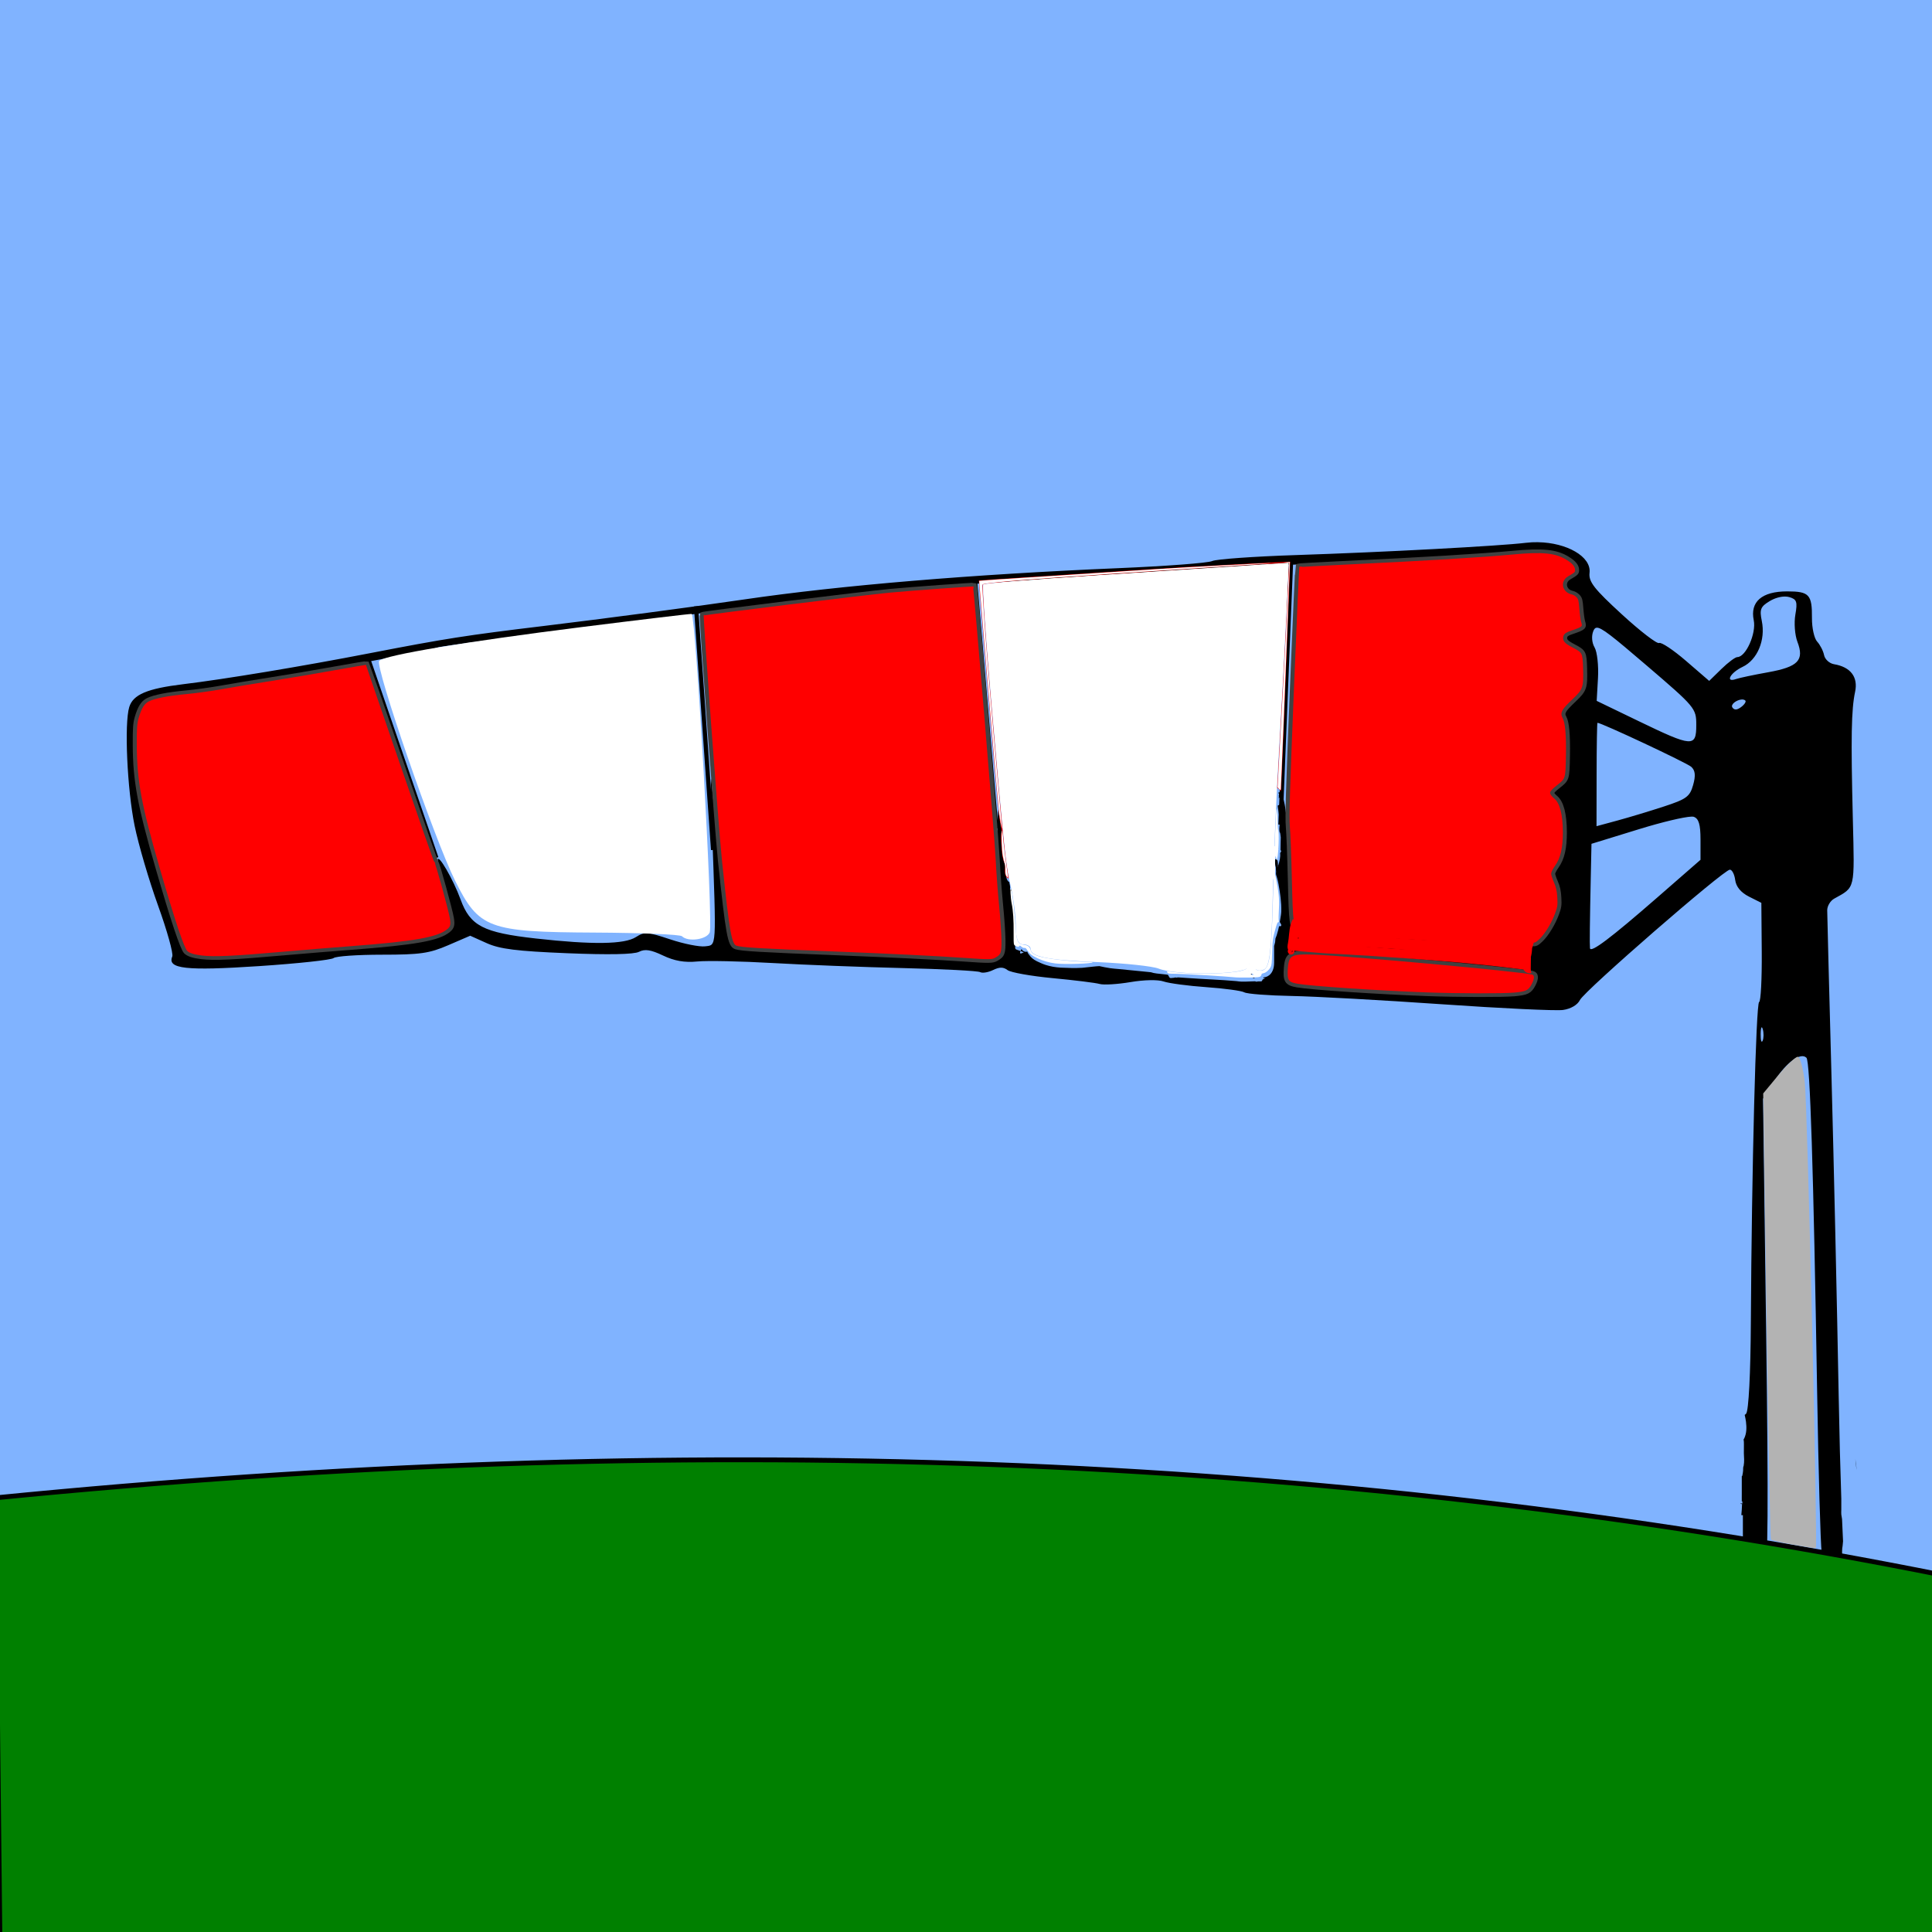 <?xml version="1.0" encoding="UTF-8" standalone="no"?>
<svg
   xmlns:dc="http://purl.org/dc/elements/1.1/"
   xmlns:cc="http://creativecommons.org/ns#"
   xmlns:rdf="http://www.w3.org/1999/02/22-rdf-syntax-ns#"
   xmlns:svg="http://www.w3.org/2000/svg"
   xmlns="http://www.w3.org/2000/svg"
   xmlns:sodipodi="http://sodipodi.sourceforge.net/DTD/sodipodi-0.dtd"
   xmlns:inkscape="http://www.inkscape.org/namespaces/inkscape"
   width="400"
   height="400"
   viewBox="0 0 105.833 105.833"
   version="1.1"
   id="svg8"
   inkscape:version="1.0.2 (e86c8708, 2021-01-15)"
   sodipodi:docname="icon.svg">
  <defs
     id="defs2">
    <inkscape:path-effect
       effect="spiro"
       id="path-effect1337"
       is_visible="true"
       lpeversion="1" />
    <inkscape:path-effect
       effect="spiro"
       id="path-effect1333"
       is_visible="true"
       lpeversion="1" />
    <inkscape:path-effect
       effect="spiro"
       id="path-effect1329"
       is_visible="true"
       lpeversion="1" />
    <inkscape:path-effect
       effect="spiro"
       id="path-effect1321"
       is_visible="true"
       lpeversion="1" />
  </defs>
  <sodipodi:namedview
     id="base"
     pagecolor="#ffffff"
     bordercolor="#666666"
     borderopacity="1.0"
     inkscape:pageopacity="0.0"
     inkscape:pageshadow="2"
     inkscape:zoom="7.9336929"
     inkscape:cx="24.966728"
     inkscape:cy="102.82636"
     inkscape:document-units="mm"
     inkscape:current-layer="layer1"
     inkscape:document-rotation="0"
     showgrid="false"
     units="px"
     inkscape:window-width="2560"
     inkscape:window-height="1387"
     inkscape:window-x="1440"
     inkscape:window-y="636"
     inkscape:window-maximized="1" />
  <g
     inkscape:groupmode="layer"
     id="layer2"
     inkscape:label="Background">
    <rect
       style="fill:#80b3ff;stroke:none;stroke-width:1;stroke-linecap:round;stroke-linejoin:round;paint-order:fill markers stroke"
       id="rect1257"
       width="106.641"
       height="106.641"
       x="0"
       y="0" />
  </g>
  <g
     inkscape:label="Layer 1"
     inkscape:groupmode="layer"
     id="layer1">
    <g
       id="g1252"
       transform="matrix(0.876,0,0,0.799,-42.882,-75.802)">
      <path
         id="path919"
         style="fill:#000000;stroke-width:1"
         transform="scale(0.265)"
         d="m 547.678,498.277 c -0.961,-0.018 -1.941,0.033 -2.922,0.164 -6.208,0.829 -33.526,2.426 -54.256,3.172 -9.9,0.356 -18.783,1.053 -19.74,1.547 -0.957,0.494 -10.857,1.318 -22,1.832 -34.42,1.587 -65.797,4.456 -88.26,8.072 -11.703,1.884 -33.198,5.003 -47.5,6.893 -18.32,2.42 -23.142,3.249 -41,7.041 -16.182,3.436 -34.125,6.702 -44.102,8.029 -8.44,1.123 -11.764,2.669 -12.672,5.893 -1.197,4.251 -0.495,21.297 1.268,30.74 0.907,4.861 3.395,14.146 5.529,20.633 2.134,6.487 3.643,12.413 3.352,13.172 -1.229,3.202 3.216,3.743 20.465,2.488 9.163,-0.666 17.087,-1.605 17.609,-2.084 0.522,-0.479 5.655,-0.871 11.404,-0.871 9.022,0 11.164,-0.335 15.641,-2.453 l 5.186,-2.453 3.91,1.926 c 3.082,1.518 7.102,2.069 18.988,2.6 9.802,0.438 15.726,0.31 16.93,-0.363 1.399,-0.783 2.786,-0.548 5.678,0.959 2.698,1.406 5.079,1.86 8.07,1.541 2.334,-0.249 10.319,-0.07 17.744,0.398 7.425,0.468 21.275,1.056 30.777,1.307 9.502,0.25 17.705,0.719 18.229,1.043 0.524,0.324 1.891,0.086 3.037,-0.527 1.536,-0.82 2.44,-0.825 3.436,0.008 0.743,0.617 5.551,1.554 10.686,2.084 5.134,0.53 10.108,1.208 11.053,1.506 0.944,0.298 4.213,0.08 7.266,-0.484 3.258,-0.602 6.489,-0.67 7.824,-0.162 1.251,0.476 5.785,1.138 10.076,1.469 4.291,0.331 8.322,0.932 8.959,1.338 0.637,0.406 5.658,0.831 11.158,0.943 5.5,0.112 21.475,1.077 35.5,2.145 14.025,1.068 26.872,1.732 28.549,1.477 1.836,-0.28 3.427,-1.305 4,-2.576 1.084,-2.407 33.934,-33.721 35.375,-33.721 0.519,0 1.086,1.204 1.26,2.676 0.205,1.732 1.348,3.245 3.244,4.291 l 2.928,1.617 0.094,12.701 c 0.051,6.986 -0.226,12.816 -0.619,12.957 -0.738,0.266 -1.754,43.351 -1.951,82.758 -0.067,13.409 -0.52,23.005 -1.119,23.75 -0.088,0.109 -0.203,0.213 -0.336,0.312 0.114,0.587 0.241,1.172 0.305,1.766 0.159,1.475 0.178,2.9 -0.402,4.277 -0.062,0.148 -0.113,0.226 -0.162,0.301 0.057,0.419 0.098,0.828 0.076,1.264 0.004,0.77 0.007,1.539 -0.012,2.309 0.044,1.08 0.134,2.165 -0.045,3.242 -0.186,0.437 -0.095,0.806 -0.137,1.277 -0.035,0.392 -0.088,0.782 -0.164,1.168 -0.018,0.094 -0.034,0.213 -0.115,0.264 -0.049,0.031 -0.02,-0.115 -0.031,-0.172 4e-5,0.634 0,1.267 0,1.9 0,0.313 1.1e-4,0.626 0,0.939 -3e-4,0.693 -3.4e-4,1.387 0,2.08 0,0.298 10e-4,0.596 -0.004,0.895 0.018,0.252 0.013,0.504 0.004,0.756 -0.002,0.048 -0.008,0.049 -0.01,0.09 0.031,0.009 0.043,0.012 0.074,0.021 0.22,0.064 0.006,0.457 -0.002,0.686 -0.015,0.498 -0.037,0.997 -0.064,1.494 -0.028,0.461 -0.07,0.921 -0.107,1.381 H 596 v 5.543 c 0,3.049 0.562,6.148 1.25,6.889 0.91,0.981 1.45,1.036 1.984,0.207 0.529,-0.821 0.739,-0.789 0.75,0.111 0.008,0.688 0.518,1.25 1.133,1.25 0.82,0 0.921,-16.235 0.377,-60.859 l -0.742,-60.861 2.732,-4.662 c 2.816,-4.806 6.137,-7.44 7.516,-5.961 0.851,0.913 1.659,28.683 2.527,86.844 0.304,20.35 0.788,38.912 1.074,41.25 0.483,3.943 0.738,4.25 3.531,4.25 0.491,-2.4e-4 0.93,-0.025 1.344,-0.064 v -0.234 c 0,-0.479 0.004,-0.956 -0.004,-1.436 -0.009,-0.849 0.065,-0.635 -0.008,-1.125 -0.057,-0.847 -0.082,-1.681 -0.023,-2.531 0.017,-0.241 0.073,-0.478 0.096,-0.719 0.056,-0.552 0.073,-0.822 0.098,-1.146 -0.078,-1.565 -0.158,-3.58 -0.238,-5.734 -0.063,-0.397 -0.131,-0.794 -0.174,-1.193 -0.044,-0.408 0,-0.82 0,-1.23 v -2.84 c -0.229,-7.303 -0.449,-16.35 -0.617,-26.498 -0.39,-23.512 -1.16,-60.975 -1.709,-83.25 -0.549,-22.275 -0.998,-41.4 -0.998,-42.5 -1.2e-4,-1.1 0.736,-2.45 1.637,-3 5.032,-3.073 4.825,-2.108 4.408,-20.609 -0.477,-21.174 -0.36,-28.315 0.535,-32.91 0.745,-3.824 -1.062,-6.422 -4.967,-7.139 -1.094,-0.201 -2.153,-1.26 -2.354,-2.354 -0.201,-1.094 -0.934,-2.663 -1.629,-3.488 -0.695,-0.825 -1.249,-3.56 -1.23,-6.076 0.045,-6.112 -0.641,-6.924 -5.857,-6.924 -5.956,0 -8.78,2.677 -7.881,7.469 0.637,3.393 -1.86,9.531 -3.875,9.531 -0.486,0 -2.178,1.387 -3.76,3.08 l -2.877,3.08 -5.469,-5.174 c -3.008,-2.845 -5.865,-4.927 -6.348,-4.629 -0.483,0.299 -4.442,-3.039 -8.795,-7.418 -6.575,-6.614 -7.864,-8.433 -7.621,-10.746 0.443,-4.223 -5.41,-7.79 -12.139,-7.914 z m 0.854,2.137 c 1.908,0.065 3.196,0.411 4.766,1.066 3.869,1.617 5.057,4.786 2.203,5.881 -2.162,0.83 -1.845,3.314 0.5,3.928 1.442,0.377 2,1.364 2,3.535 0,1.656 0.253,3.669 0.561,4.471 0.372,0.97 -0.297,1.672 -2,2.1 -3.246,0.815 -3.269,2.325 -0.061,3.787 2.212,1.008 2.5,1.754 2.5,6.471 0,4.671 -0.373,5.666 -3.018,8.021 -2.048,1.825 -2.691,3.016 -2,3.707 0.56,0.56 1.018,4.503 1.018,8.762 0,6.888 -0.249,7.921 -2.25,9.35 -2.11,1.506 -2.141,1.689 -0.5,2.918 2.401,1.798 2.528,15.072 0.17,17.678 -1.221,1.349 -1.335,2.204 -0.5,3.764 0.594,1.11 1.08,3.469 1.08,5.244 0,4.161 -4.645,12.255 -6.602,11.504 -0.787,-0.302 -13.461,-1.26 -28.164,-2.127 -14.704,-0.867 -27.297,-1.765 -27.984,-1.994 -0.886,-0.295 -1.252,-3.266 -1.256,-10.197 -0.01,-16.184 -1.063,-26.468 -2.582,-25.207 -0.027,0.022 -0.045,0.054 -0.07,0.078 0.003,0.013 0.011,0.022 0.014,0.035 0.231,0.034 0.234,0.187 0.135,0.609 0.026,0.228 0.022,0.483 -0.01,0.74 0.132,-0.132 0.23,-0.219 0.387,-0.389 0.049,-0.053 0.024,0.145 0.027,0.217 0.021,0.309 -0.053,0.222 -0.119,0.68 -0.02,0.137 0.07,-0.268 0.104,-0.402 -0.008,-0.156 -0.012,0.217 -0.012,0.225 0.045,0.441 0.162,0.771 -0.031,1.229 -0.207,0.11 -0.414,0.222 -0.619,0.336 0.006,0.045 0.011,0.09 0.018,0.135 0.091,-0.099 0.185,-0.215 0.037,-0.008 -0.012,0.017 -0.02,0.027 -0.031,0.043 0.09,0.652 0.173,1.305 0.26,1.957 0.054,0.405 0.159,0.805 0.182,1.213 0.021,0.342 0.012,0.685 0.019,1.027 0.023,0.671 -0.141,1.391 -0.08,2.059 0.079,0.864 0.099,0.151 0.213,0.834 0.053,0.317 0.075,0.636 0.113,0.955 -0.013,1.087 -0.059,2.171 -0.06,3.258 0.178,0.229 0.245,0.452 0.008,0.582 -0.004,0.002 -0.008,0.004 -0.012,0.006 -0.005,0.107 -0.035,0.183 -0.084,0.236 0.111,1.017 -0.14,2.038 -0.404,3.012 -0.049,0.177 -0.082,0.24 -0.121,0.332 v 0.189 c -0.131,0.091 -0.082,0.005 0,-0.189 l -0.002,-0.461 c -0.005,-1.206 -0.282,-1.472 -0.699,-1.27 -0.006,0.379 -7.3e-4,0.757 0.037,1.127 0.222,2.187 0.045,-1.048 0.232,2.045 0.004,0.092 -0.01,0.184 -0.018,0.275 -0.048,0.449 0.095,0.776 0.217,1.203 0.181,0.635 0.258,1.127 0.387,1.789 0.374,2.354 0.703,4.646 0.637,7.047 -0.018,0.654 -0.139,1.302 -0.234,1.949 -0.066,0.449 -0.075,0.468 -0.119,0.766 0.473,0.747 0.534,1.207 -0.166,1.07 -0.113,0.654 -0.225,1.121 -0.578,2.412 -0.091,0.26 -0.182,0.519 -0.273,0.779 -0.014,0.316 -0.034,0.633 -0.078,0.949 -0.042,0.304 -0.151,0.596 -0.217,0.896 -0.007,0.033 -0.013,0.065 -0.019,0.098 v 4.354 h -0.002 c 0,2.453 -1.216,3.696 -2.455,3.742 -0.046,0.088 -0.108,0.194 -0.137,0.26 0.572,-0.11 0.779,-0.153 -0.127,0.314 -0.192,0.522 -0.118,0.491 -0.877,0.482 -0.007,-8e-5 -0.009,8e-5 -0.016,0 0,10e-4 2e-5,0.003 0,0.004 0,10e-4 -0.106,-0.004 -0.162,-0.004 -0.334,0.104 -0.55,0.091 -0.674,-0.016 -0.037,-0.002 -0.265,-0.002 -0.197,-0.004 -1.399,0.016 -2.806,0.216 -4.199,-0.045 -3.88,-0.381 -7.778,-0.505 -11.664,-0.814 -0.695,-0.051 -1.391,-0.104 -2.086,-0.152 -0.214,-0.016 -0.631,0.16 -0.674,-0.01 -0.111,0.03 -0.296,0.091 -0.359,0.111 -0.356,-0.029 -0.886,0.219 -1.07,-0.088 -0.135,-0.225 -0.252,-0.461 -0.369,-0.697 -0.16,-0.023 -0.32,-0.05 -0.48,-0.07 -0.715,-0.091 -1.431,-0.17 -2.146,-0.254 -0.524,-0.062 -0.979,-0.177 -1.381,-0.326 -0.685,-0.075 -1.37,-0.151 -2.055,-0.227 -2.866,-0.308 -2.277,-0.244 -5.523,-0.598 -0.676,-0.074 -1.357,-0.11 -2.027,-0.223 -0.861,-0.145 -1.712,-0.324 -2.553,-0.537 -0.497,0.025 -0.855,0.059 -1.502,0.137 -0.5,0.059 -1,0.117 -1.5,0.176 -0.362,0.043 -0.724,0.106 -1.088,0.129 -1.688,0.108 -3.374,0.029 -5.061,-0.045 -1.204,-0.082 -2.331,-0.29 -3.473,-0.68 -0.727,-0.248 -1.419,-0.615 -2.105,-0.957 -0.938,-0.538 -1.34,-0.891 -1.971,-1.842 -0.131,-0.197 -0.255,-0.41 -0.307,-0.641 -0.003,-0.015 -0.004,-0.022 -0.008,-0.037 -0.491,0.178 -1.056,-0.045 -1.365,-0.67 -0.08,0.179 -0.165,0.371 -0.227,0.529 0.24,0.099 0.428,0.164 0.775,0.334 -0.063,0.034 -0.128,0.068 -0.191,0.102 -0.795,0.428 -0.791,0.102 -0.584,-0.436 -1.375,-0.565 -1.263,-0.25 -1.27,-1.539 -0.011,-1.198 -0.035,-2.396 0.027,-3.594 0.011,-0.533 0.054,-1.09 -0.023,-1.623 -0.148,-1.025 -0.157,-0.31 -0.211,-1.639 -0.008,-0.17 0.018,-0.34 0.029,-0.51 0,-0.204 0.02,-0.41 0.008,-0.613 -0.013,-0.161 -0.066,-0.317 -0.096,-0.475 -0.008,-0.037 -0.286,-1.422 -0.297,-1.504 -0.076,-0.505 -0.145,-1.012 -0.197,-1.52 -0.056,-0.546 -0.083,-1.093 -0.125,-1.641 h 0.004 c -0.034,-0.438 0.021,-0.801 0.131,-1.096 -0.157,-0.071 -0.316,-0.136 -0.469,-0.215 -0.045,-0.024 0.023,-0.102 0.025,-0.154 0.023,-0.538 -0.057,-1.094 -0.186,-1.613 0.582,0.23 -0.094,-0.008 -0.393,-0.479 -0.456,-0.717 -0.367,-1.91 -0.25,-3.027 -0.082,-0.274 -0.163,-0.548 -0.246,-0.822 -0.044,-0.134 -0.079,-0.273 -0.131,-0.404 -0.064,-0.161 -0.163,-0.307 -0.215,-0.473 -0.238,-0.759 -0.216,-1.501 -0.137,-2.283 0.004,-0.049 -0.009,-0.109 -0.018,-0.166 -0.038,-0.155 -0.07,-0.261 -0.135,-0.59 -0.196,-0.99 -0.133,-2.049 -0.133,-3.043 h -0.002 c 0,-0.464 0.087,-0.841 0.229,-1.133 l -1.274,-6.396 -0.094,6.947 c -0.052,3.821 0.404,12.042 1.012,18.27 0.861,8.82 0.834,11.65 -0.123,12.803 -0.675,0.814 -1.96,1.411 -2.855,1.326 -7.008,-0.661 -27.459,-1.801 -41.127,-2.293 -9.075,-0.327 -17.243,-0.826 -18.15,-1.109 -2.431,-0.759 -2.286,0.252 -6.258,-43.443 -0.225,-2.475 -0.151,3.375 0.166,13 1.014,30.822 1.089,29.45 -1.639,29.836 -1.309,0.185 -5.022,-0.627 -8.252,-1.805 -5.383,-1.963 -6.057,-2.011 -8.092,-0.586 -2.7,1.891 -10.19,2.007 -23.584,0.367 -12.461,-1.526 -15.515,-3.263 -17.791,-10.115 -1.72,-5.178 -5.389,-12.099 -5.396,-10.178 -0.002,0.561 0.917,4.344 2.043,8.406 1.125,4.063 1.823,7.968 1.551,8.678 -1.097,2.86 -6.738,4.407 -19.789,5.428 -7.319,0.572 -17.134,1.446 -21.809,1.941 -14.752,1.563 -20.774,1.318 -21.959,-0.896 -1.087,-2.032 -7.265,-24.421 -9.539,-34.576 -2.138,-9.547 -2.857,-21.473 -1.58,-26.211 0.985,-3.659 1.621,-4.346 4.855,-5.244 2.047,-0.569 5.073,-1.049 6.723,-1.064 1.65,-0.017 5.025,-0.497 7.5,-1.068 2.475,-0.572 8.325,-1.645 13,-2.383 8.475,-1.338 37.964,-7.395 38.971,-8.004 0.292,-0.176 5.929,-1.047 12.529,-1.934 6.6,-0.886 18.3,-2.507 26,-3.602 29.036,-4.129 54.665,-7.656 65,-8.947 3.85,-0.481 17.35,-1.596 30,-2.477 12.65,-0.881 29.075,-2.053 36.5,-2.605 7.425,-0.552 26.775,-1.643 43,-2.424 16.225,-0.781 33.796,-1.911 39.047,-2.512 4.047,-0.463 6.576,-0.677 8.484,-0.611 z m 57.4,11.926 c 0.37,5.1e-4 0.714,0.048 1.02,0.145 1.758,0.558 1.963,1.202 1.432,4.523 -0.341,2.13 -0.125,5.295 0.48,7.031 1.673,4.798 0.185,6.494 -6.926,7.893 -3.377,0.664 -6.77,1.451 -7.539,1.746 -2.67,1.025 -1.383,-1.635 1.518,-3.135 3.505,-1.812 5.471,-6.958 4.545,-11.895 -0.562,-2.994 -0.299,-3.71 1.895,-5.146 1.138,-0.746 2.467,-1.164 3.576,-1.162 z m -44.475,8.064 c 1.108,-0.156 3.716,2.156 11.795,9.742 11.555,10.851 11.748,11.105 11.748,15.443 0,5.774 -0.901,5.71 -13.5,-0.963 l -10,-5.297 0.307,-5.875 c 0.168,-3.232 -0.192,-6.807 -0.801,-7.943 -0.649,-1.213 -0.775,-2.962 -0.305,-4.232 0.184,-0.496 0.386,-0.823 0.756,-0.875 z m 34.16,18.582 c 0.379,-0.044 0.723,0.021 0.949,0.248 0.265,0.264 -0.164,1.017 -0.953,1.672 -0.986,0.818 -1.64,0.86 -2.088,0.135 -0.49,-0.793 0.956,-1.921 2.092,-2.055 z m -33.93,6.02 c 0.898,-0.024 21.12,10.382 22.129,11.387 0.952,0.948 1.074,2.254 0.441,4.709 -0.777,3.013 -1.561,3.644 -6.92,5.566 h -0.002 c -3.324,1.192 -8.254,2.824 -10.957,3.627 l -4.916,1.459 0.019,-13.371 c 0.01,-7.355 0.102,-13.374 0.205,-13.377 z m 22.16,24.271 c 0.255,-0.011 0.441,0.003 0.551,0.045 1.187,0.456 1.602,1.974 1.602,5.871 v 5.256 l -10.25,9.799 c -10.942,10.461 -15.7,14.39 -15.832,13.07 -0.097,-0.969 -0.039,-6.645 0.188,-18.412 l 0.166,-8.594 11.264,-3.803 c 5.42,-1.83 10.53,-3.156 12.312,-3.232 z m -143.402,17.541 c 0.103,0.073 0.187,0.131 0.307,0.219 -0.036,-0.064 -0.046,-0.154 -0.113,-0.18 -0.062,-0.022 -0.129,-0.025 -0.193,-0.039 z m 52.473,17.461 c 2.15,-0.005 5.247,0.26 9.707,0.66 31.225,2.8 43.896,4.181 44.572,4.857 0.399,0.399 0.167,1.846 -0.514,3.215 -1.189,2.389 -1.639,2.493 -11.211,2.609 -10.077,0.123 -32.562,-1.024 -42.223,-2.152 -5.108,-0.597 -5.249,-0.699 -5.234,-3.791 0.02,-4.068 0.171,-5.387 4.902,-5.398 z m -12.4,4.344 c -0.167,0.201 -0.333,0.402 -0.5,0.604 -0.025,0.11 -0.054,0.208 -0.08,0.314 0.178,0.155 0.54,0.163 1.002,0.086 -0.172,-0.286 -0.318,-0.616 -0.422,-1.004 z m -0.598,0.98 c -0.047,0.188 -0.094,0.373 -0.146,0.539 0.135,0.054 0.263,0.115 0.416,0.15 -0.106,-0.218 -0.192,-0.452 -0.27,-0.689 z m 0.666,1.301 c -0.098,0.012 -0.195,0.015 -0.293,0.025 0.167,0.087 0.342,0.16 0.529,0.203 0.002,-0.006 0.004,-0.013 0.006,-0.019 -0.085,-0.061 -0.168,-0.127 -0.242,-0.209 z m 119.844,12.891 c 0.078,-0.042 0.169,0.11 0.264,0.475 0.253,0.973 0.237,2.323 -0.037,3 -0.274,0.677 -0.48,-0.119 -0.461,-1.77 0.013,-1.031 0.105,-1.635 0.234,-1.705 z m 22.096,111.664 c 0.087,0.905 0.182,1.816 0.295,2.785 -10e-4,-0.057 -0.003,-0.115 -0.004,-0.172 -0.06,-1.045 -0.147,-1.789 -0.291,-2.613 z m -528.523,0.744 c -3.7e-5,0.144 2.2e-5,0.283 0,0.43 0.871,-0.065 1.732,-0.128 2.592,-0.158 0.012,-0.003 0.024,-0.005 0.035,-0.008 -0.875,-0.092 -1.752,-0.173 -2.627,-0.264 z m 501.666,10.678 c -0.044,0.079 -0.122,0.092 -0.273,0.074 0.304,0.24 0.255,0.385 0.307,-0.072 -0.015,-7.9e-4 -0.018,3.5e-4 -0.033,-0.002 z" />
      <g
         id="g1240">
        <path
           style="fill:none;stroke:#000000;stroke-width:0.265px;stroke-linecap:butt;stroke-linejoin:miter;stroke-opacity:1"
           d="m 76.239,153.68 -4.343,-13.898"
           id="path1057" />
        <path
           style="fill:none;stroke:#000000;stroke-width:0.265px;stroke-linecap:butt;stroke-linejoin:miter;stroke-opacity:1"
           d="M 93.544,153.145 92.475,136.441"
           id="path1059" />
        <path
           style="fill:none;stroke:#000000;stroke-width:0.265px;stroke-linecap:butt;stroke-linejoin:miter;stroke-opacity:1"
           d="m 111.251,151.675 -1.336,-17.105"
           id="path1061" />
        <path
           style="fill:none;stroke:#000000;stroke-width:0.265px;stroke-linecap:butt;stroke-linejoin:miter;stroke-opacity:1"
           d="m 129.024,151.408 0.668,-18.241"
           id="path1063" />
        <path
           style="fill:#ff0000;stroke:#414141;stroke-width:0.954;stroke-linecap:round;stroke-linejoin:round;paint-order:fill markers stroke"
           d="m 232.27,605.676 c -1.917,-0.248 -3.113,-0.678 -3.727,-1.34 -0.814,-0.878 -3.035,-8.167 -6.598,-21.648 -4.331,-16.388 -5.389,-22.652 -5.417,-32.072 -0.013,-4.242 0.068,-5.496 0.447,-6.945 0.686,-2.622 1.436,-3.948 2.605,-4.605 1.472,-0.827 4.734,-1.53 9.157,-1.973 2.153,-0.215 5.903,-0.788 8.334,-1.271 2.431,-0.484 7.715,-1.447 11.743,-2.14 4.028,-0.693 10.726,-1.938 14.884,-2.765 4.158,-0.827 7.607,-1.457 7.665,-1.4 0.058,0.058 3.717,11.661 8.132,25.785 4.415,14.124 8.125,25.751 8.245,25.839 0.268,0.195 3.278,12.173 3.614,14.378 0.269,1.768 0.109,2.433 -0.781,3.24 -2.399,2.176 -7.881,3.248 -23.071,4.51 -4.306,0.358 -11.295,0.985 -15.531,1.394 -12.193,1.176 -16.66,1.406 -19.7,1.013 z"
           id="path1200"
           transform="scale(0.265)" />
        <path
           style="fill:#ff0000;stroke:#414141;stroke-width:0.954;stroke-linecap:round;stroke-linejoin:round;paint-order:fill markers stroke"
           d="m 412.08,606.288 c -6.284,-0.481 -16.993,-1.062 -29.926,-1.623 -18.334,-0.795 -22.539,-1.069 -23.814,-1.552 -1.433,-0.542 -1.877,-3.221 -3.724,-22.446 -0.789,-8.215 -4.532,-63.6 -4.313,-63.819 0.219,-0.219 38.533,-5.395 44.352,-5.992 5.367,-0.551 19.982,-1.71 20.098,-1.595 0.2,0.2 5.12,64.899 5.392,70.9 0.154,3.403 0.517,8.801 0.807,11.996 0.289,3.195 0.542,7.234 0.562,8.976 0.04,3.53 -0.156,4.121 -1.682,5.051 -0.932,0.568 -1.569,0.577 -7.752,0.103 z"
           id="path1202"
           transform="scale(0.265)" />
        <path
           style="fill:#ff0000;stroke:#414141;stroke-width:0.954;stroke-linecap:round;stroke-linejoin:round;paint-order:fill markers stroke"
           d="m 544.662,602.237 c -0.717,-0.17 -14.041,-1.122 -26.264,-1.875 -16.208,-0.999 -26.723,-1.754 -27.646,-1.984 -1.297,-0.323 -1.409,-1.2 -1.657,-12.974 -0.122,-5.799 -0.334,-11.878 -0.47,-13.511 -0.198,-2.386 -0.013,-9.295 0.944,-35.216 0.655,-17.736 1.246,-32.303 1.314,-32.371 0.068,-0.068 4.724,-0.361 10.347,-0.652 19.183,-0.992 33.409,-1.932 40.492,-2.674 7.03,-0.737 10.221,-0.375 12.936,1.467 1.524,1.034 2.211,1.966 2.211,3.001 0,0.83 -0.106,0.949 -1.852,2.066 -1.653,1.059 -1.174,3.408 0.782,3.838 0.395,0.087 0.988,0.478 1.317,0.869 0.507,0.603 0.623,1.091 0.763,3.201 0.09,1.37 0.278,2.885 0.417,3.368 0.441,1.529 0.213,1.774 -2.585,2.795 -1.087,0.396 -1.489,0.679 -1.601,1.125 -0.224,0.891 0.193,1.406 1.931,2.391 2.484,1.407 2.621,1.698 2.723,5.771 0.128,5.127 -0.049,5.692 -2.625,8.364 -2.447,2.539 -2.813,3.239 -2.254,4.32 0.653,1.263 0.926,4.536 0.835,10.009 -0.101,6.053 -0.119,6.114 -2.339,8.011 -0.773,0.661 -1.406,1.36 -1.406,1.554 0,0.194 0.393,0.711 0.874,1.149 1.401,1.275 2.137,4.389 2.144,9.066 0.005,4.101 -0.569,6.806 -1.875,8.83 -0.49,0.759 -0.89,1.603 -0.89,1.874 0,0.272 0.3,1.241 0.667,2.155 0.489,1.217 0.7,2.277 0.79,3.962 0.107,2.015 0.04,2.548 -0.545,4.293 -0.861,2.571 -2.425,5.378 -3.788,6.802 -0.974,1.017 -1.187,1.123 -2.195,1.096 -0.614,-0.016 -1.287,-0.07 -1.495,-0.119 z"
           id="path1204"
           transform="scale(0.265)" />
        <path
           style="fill:#ff0000;stroke:#414141;stroke-width:0.954;stroke-linecap:round;stroke-linejoin:round;paint-order:fill markers stroke"
           d="m 521.681,615.238 c -11.672,-0.459 -27.481,-1.614 -30.858,-2.254 -2.512,-0.476 -2.92,-1.206 -2.653,-4.739 0.26,-3.433 1.188,-3.969 6.49,-3.747 8.622,0.361 48.729,4.372 51.644,5.165 1.055,0.287 1.142,1.409 0.25,3.232 -0.846,1.728 -1.548,2.1 -4.511,2.386 -2.732,0.264 -13.09,0.242 -20.361,-0.044 z"
           id="path1206"
           transform="scale(0.265)" />
      </g>
    </g>
    <path
       style="fill:#ffffff;stroke:none;stroke-width:3.818;stroke-linecap:round;stroke-linejoin:round;paint-order:fill markers stroke"
       d="m 140.97,193.534 c -0.371,-0.371 -8.516,-0.712 -18.099,-0.758 -21.912,-0.103 -23.858,-0.826 -28.783,-10.689 -4.309,-8.63 -16.713,-44.581 -15.696,-45.493 1.341,-1.203 17.91,-3.965 41.703,-6.953 12.501,-1.57 22.799,-2.798 22.885,-2.731 0.872,0.686 4.46,63.919 3.734,65.81 -0.577,1.504 -4.498,2.058 -5.744,0.812 z"
       id="path1259"
       transform="scale(0.265)" />
    <path
       style="fill:#ffffff;stroke:none;stroke-width:3.818;stroke-linecap:round;stroke-linejoin:round;paint-order:fill markers stroke"
       d="m 239.521,200.229 c -1.264,-0.508 -6.946,-1.113 -12.627,-1.346 -10.426,-0.427 -13.864,-1.112 -13.864,-2.762 0,-0.496 -0.682,-0.902 -1.515,-0.902 -1.073,0 -1.522,-1.105 -1.54,-3.788 -0.014,-2.083 -0.456,-5.654 -0.982,-7.935 -1.108,-4.797 -1.237,-6.014 -4.054,-38.144 -1.162,-13.259 -1.921,-24.3 -1.687,-24.535 0.235,-0.235 10.372,-1.07 22.527,-1.857 12.155,-0.787 26.271,-1.703 31.367,-2.037 l 9.266,-0.607 -0.458,9.904 c -0.252,5.447 -0.938,18.086 -1.524,28.087 -0.586,10.001 -1.197,24.257 -1.356,31.681 -0.214,9.999 -0.643,13.716 -1.654,14.341 -0.818,0.505 -1.71,0.359 -2.226,-0.366 -0.663,-0.932 -0.979,-0.919 -1.374,0.053 -0.608,1.498 -14.691,1.661 -18.3,0.211 z"
       id="path1261"
       transform="scale(0.265)" />
    <path
       style="fill:#008000;fill-opacity:1;stroke:#000000;stroke-width:0.265px;stroke-linecap:butt;stroke-linejoin:miter;stroke-opacity:1"
       d="M 106.641,86.328 C 72.267,79.431 36.95,78.366 -0.267,82.052 L 0,106.641 h 106.641 z"
       id="path1271"
       sodipodi:nodetypes="ccccc" />
    <path
       style="fill:#b3b3b3;fill-opacity:1;stroke:none;stroke-width:3.818;stroke-linecap:round;stroke-linejoin:round;stroke-opacity:1;paint-order:fill markers stroke"
       d="m 370.727,319.32 c -2.438,-0.442 -4.536,-0.931 -4.662,-1.086 -0.126,-0.155 -0.535,-20.964 -0.909,-46.243 l -0.679,-45.962 3.142,-3.788 c 1.728,-2.083 3.531,-3.788 4.006,-3.788 0.475,0 1.127,2.386 1.45,5.303 0.549,4.971 2.707,96.04 2.282,96.265 -0.108,0.057 -2.191,-0.258 -4.629,-0.701 z"
       id="path1273"
       transform="scale(0.265)" />
    <path
       style="fill:#ff0000;fill-opacity:1;stroke:none;stroke-width:0.432;stroke-linecap:round;stroke-linejoin:round;stroke-opacity:1;paint-order:fill markers stroke"
       d="m 208.055,181.298 c -0.288,-0.366 -0.405,-1.05 -0.309,-1.813 0.061,-0.489 0.02,-0.739 -0.228,-1.388 -0.206,-0.539 -0.336,-1.174 -0.408,-1.99 -0.204,-2.325 -0.242,-3.637 -0.115,-4.002 0.101,-0.29 0.062,-0.643 -0.212,-1.916 -0.301,-1.398 -0.551,-4.086 -2.409,-25.855 -1.141,-13.362 -2.054,-24.311 -2.031,-24.333 0.024,-0.021 4.564,-0.329 10.09,-0.685 5.526,-0.356 14.285,-0.925 19.466,-1.266 5.18,-0.341 11.243,-0.723 13.472,-0.848 6.739,-0.38 21.264,-1.124 21.32,-1.092 0.042,0.024 -1.796,46.16 -1.866,46.842 l -0.062,0.604 -0.228,-0.29 c -0.125,-0.159 -0.302,-0.29 -0.392,-0.29 -0.123,0 -0.151,-0.107 -0.11,-0.428 0.03,-0.235 0.083,-1.096 0.119,-1.912 0.036,-0.816 0.294,-5.569 0.574,-10.561 0.779,-13.889 1.05,-19.032 1.361,-25.745 0.157,-3.391 0.313,-6.589 0.346,-7.107 0.052,-0.792 0.034,-0.942 -0.111,-0.942 -0.501,0 -42.742,2.765 -48.865,3.199 -7.475,0.529 -13.585,1.08 -14.083,1.269 l -0.272,0.104 0.078,1.567 c 0.308,6.21 0.826,12.863 2.353,30.224 1.618,18.396 2.057,22.903 2.569,26.373 0.157,1.067 0.316,2.082 0.353,2.255 0.084,0.396 -0.098,0.408 -0.399,0.025 z"
       id="path1275"
       transform="scale(0.265)" />
    <path
       style="fill:#ffffff;fill-opacity:1;stroke:none;stroke-width:0.432;stroke-linecap:round;stroke-linejoin:round;stroke-opacity:1;paint-order:fill markers stroke"
       d="m 218.141,199.153 c -1.262,-0.159 -2.541,-0.529 -3.653,-1.057 -1.198,-0.568 -1.63,-0.907 -2.117,-1.657 -0.283,-0.437 -0.406,-0.536 -0.611,-0.497 -0.164,0.031 -0.386,-0.059 -0.612,-0.249 -0.317,-0.267 -0.366,-0.278 -0.461,-0.109 -0.091,0.164 -0.162,0.171 -0.522,0.052 -0.229,-0.076 -0.473,-0.243 -0.542,-0.372 -0.083,-0.155 -0.114,-1.017 -0.093,-2.531 0.035,-2.418 -0.114,-4.616 -0.403,-5.95 -0.204,-0.942 -0.357,-3.627 -0.176,-3.083 0.357,1.071 0.758,4.203 0.964,7.523 0.211,3.411 0.419,3.898 1.742,4.077 0.831,0.113 1.173,0.374 1.369,1.049 0.184,0.632 0.607,0.96 1.715,1.328 1.55,0.516 7.15,1.145 10.223,1.149 0.487,5.7e-4 0.885,0.042 0.885,0.093 0,0.293 -5.838,0.471 -7.706,0.235 z"
       id="path1279"
       transform="scale(0.265)" />
    <path
       style="fill:#ffffff;fill-opacity:1;stroke:none;stroke-width:0.432;stroke-linecap:round;stroke-linejoin:round;stroke-opacity:1;paint-order:fill markers stroke"
       d="m 208.055,181.13 c -0.201,-0.328 -0.246,-0.577 -0.246,-1.384 -2.7e-4,-0.612 -0.069,-1.174 -0.182,-1.484 -0.1,-0.275 -0.252,-0.885 -0.339,-1.356 -0.203,-1.096 -0.332,-4.37 -0.196,-4.966 0.098,-0.428 0.109,-0.392 0.189,0.571 0.129,1.56 0.61,5.522 0.877,7.225 0.131,0.834 0.216,1.579 0.19,1.655 -0.026,0.076 -0.158,-0.041 -0.293,-0.26 z"
       id="path1281"
       transform="scale(0.265)" />
    <path
       style="fill:#ffffff;fill-opacity:1;stroke:none;stroke-width:0.432;stroke-linecap:round;stroke-linejoin:round;stroke-opacity:1;paint-order:fill markers stroke"
       d=""
       id="path1283"
       transform="scale(0.265)" />
    <path
       style="fill:#ffffff;fill-opacity:1;stroke:none;stroke-width:0.432;stroke-linecap:round;stroke-linejoin:round;stroke-opacity:1;paint-order:fill markers stroke"
       d="m 206.811,169.884 c -0.306,-1.926 -0.387,-2.665 -0.826,-7.592 -0.697,-7.819 -3.323,-38.732 -3.493,-41.115 l -0.078,-1.098 0.728,-0.072 c 0.4,-0.039 1.884,-0.148 3.297,-0.242 4.425,-0.294 28.726,-1.868 33.458,-2.167 6.172,-0.39 21.587,-1.206 22.303,-1.182 l 0.582,0.02 -0.514,0.04 c -0.283,0.022 -6.062,0.4 -12.844,0.84 -29.456,1.909 -37.923,2.503 -43.057,3.022 -1.515,0.153 -2.891,0.33 -3.057,0.393 -0.292,0.111 -0.3,0.138 -0.242,0.83 0.033,0.393 0.113,1.717 0.178,2.941 0.308,5.858 1.54,20.809 3.314,40.243 0.315,3.453 0.558,6.381 0.54,6.508 -0.018,0.127 -0.148,-0.489 -0.288,-1.368 z"
       id="path1285"
       transform="scale(0.265)" />
    <path
       style="fill:#ffffff;fill-opacity:1;stroke:none;stroke-width:0.432;stroke-linecap:round;stroke-linejoin:round;stroke-opacity:1;paint-order:fill markers stroke"
       d="m 264.406,163.074 -0.316,-0.303 0.347,-6.376 c 0.191,-3.507 0.55,-10.075 0.798,-14.596 0.248,-4.521 0.53,-9.813 0.627,-11.759 0.504,-10.112 0.631,-12.784 0.631,-13.243 v -0.503 l -0.599,-0.042 -0.599,-0.042 0.673,-0.021 0.673,-0.021 -0.075,1.969 c -0.769,20.127 -1.759,44.724 -1.814,45.068 -0.02,0.129 -0.105,0.097 -0.343,-0.132 z"
       id="path1287"
       transform="scale(0.265)" />
    <path
       style="fill:#ffffff;fill-opacity:1;stroke:none;stroke-width:0.432;stroke-linecap:round;stroke-linejoin:round;stroke-opacity:1;paint-order:fill markers stroke"
       d="m 263.834,177.436 c -0.04,-0.242 -0.15,-0.499 -0.246,-0.571 -0.157,-0.117 -0.157,-0.582 -6.4e-4,-4.526 0.096,-2.418 0.206,-4.575 0.245,-4.795 l 0.071,-0.4 0.089,0.457 c 0.049,0.251 0.092,1.192 0.096,2.091 0.004,0.899 0.055,1.725 0.114,1.835 0.243,0.454 0.094,5.016 -0.196,6.006 l -0.1,0.343 z"
       id="path1289"
       transform="scale(0.265)" />
    <path
       style="fill:#ffffff;fill-opacity:1;stroke:none;stroke-width:0.432;stroke-linecap:round;stroke-linejoin:round;stroke-opacity:1;paint-order:fill markers stroke"
       d="m 255.132,202.016 c -1.363,-0.164 -10.535,-0.712 -12.128,-0.724 -1.431,-0.011 -1.52,-0.025 -1.69,-0.268 -0.218,-0.311 -0.28,-0.308 1.414,-0.084 4.15,0.548 11.779,0.365 14.118,-0.339 0.63,-0.19 1.084,-0.471 1.084,-0.672 0,-0.258 0.469,-0.68 0.604,-0.545 0.085,0.085 0.069,0.181 -0.054,0.323 -0.292,0.337 -0.465,0.97 -0.295,1.078 0.243,0.154 0.345,0.106 0.282,-0.133 -0.05,-0.19 -0.004,-0.228 0.276,-0.228 0.198,0 0.363,-0.073 0.404,-0.177 0.058,-0.151 0.107,-0.141 0.332,0.07 0.158,0.149 0.471,0.271 0.783,0.306 2.117,0.239 2.485,-1.615 2.861,-14.413 0.094,-3.202 0.18,-6.157 0.19,-6.565 l 0.019,-0.742 0.082,0.742 c 0.045,0.408 0.215,1.355 0.378,2.104 0.499,2.303 0.686,4.137 0.592,5.828 -0.092,1.661 -0.103,2.378 -0.043,2.8 0.029,0.203 -0.009,0.278 -0.131,0.26 -0.127,-0.019 -0.267,0.32 -0.543,1.313 -0.589,2.122 -0.62,2.342 -0.7,4.992 -0.069,2.272 -0.099,2.556 -0.323,2.979 -0.326,0.616 -0.958,1.158 -1.457,1.252 -0.221,0.042 -0.402,0.121 -0.402,0.177 0,0.184 -0.042,0.271 -0.232,0.474 -0.164,0.176 -0.469,0.207 -2.404,0.245 -1.219,0.024 -2.576,1e-5 -3.016,-0.053 z m 3.939,-0.552 c 0,-0.143 -0.338,-0.257 -0.488,-0.164 -0.078,0.048 -0.042,0.11 0.096,0.164 0.305,0.119 0.392,0.119 0.392,5.7e-4 z"
       id="path1291"
       transform="scale(0.265)" />
    <path
       style="fill:#ffffff;fill-opacity:1;stroke:none;stroke-width:1;stroke-linecap:round;stroke-linejoin:round;stroke-opacity:1;paint-order:fill markers stroke"
       id="path1293"
       d="m 67.907,52.986 c 0.041,0.036 0.072,0.071 0.125,0.09 0.028,0.01 0.06,0.005 0.089,0.012 0.065,0.017 5.29e-4,0.011 0.071,0.013 0.133,-0.087 0.271,-0.167 0.4,-0.261 0.011,-0.008 0.004,-0.028 0.012,-0.038 0.005,-0.006 0.028,-0.008 0.022,-0.004 -0.123,0.078 -0.259,0.138 -0.373,0.228 -0.013,0.011 0.021,0.027 0.031,0.04 0.012,0.016 0.023,0.031 0.035,0.047 0.09,0.177 0.597,-0.095 0.479,-0.191 -0.552,-0.449 -0.42,0.252 -0.398,0.363 0.003,0.034 0.043,0.091 0.007,0.118 0,0 0.41,-0.189 0.41,-0.189 v 0 c 0.005,-0.048 -0.01,-0.093 -0.024,-0.139 -0.003,-0.02 -0.008,-0.039 -0.01,-0.059 -0.002,-0.019 0.018,-0.06 -7.94e-4,-0.056 -0.137,0.028 -0.341,0.267 -0.398,0.138 -0.057,-0.128 0.245,-0.137 0.37,-0.201 0.016,-0.008 -0.089,0.097 -0.052,-0.013 -0.011,-0.016 -0.023,-0.031 -0.034,-0.047 -0.011,-0.016 -0.015,-0.052 -0.033,-0.047 -0.148,0.041 -0.287,0.111 -0.427,0.175 -0.008,0.004 -0.007,0.016 -0.011,0.023 -0.076,0.15 -0.075,0.063 0.345,-0.171 -0.04,0.076 -0.032,0.001 -0.098,-0.003 -0.014,-7.94e-4 -0.026,0.016 -0.04,0.014 -0.053,-0.004 -0.083,-0.047 -0.117,-0.08 0,0 -0.38,0.235 -0.38,0.235 z" />
    <path
       style="fill:#ffffff;fill-opacity:1;stroke:none;stroke-width:1;stroke-linecap:round;stroke-linejoin:round;stroke-opacity:1;paint-order:fill markers stroke"
       id="path1297"
       d="m 68.131,52.743 c 0.012,0.018 0.024,0.036 0.036,0.054 0,0 0.385,-0.224 0.385,-0.224 v 0 c -0.011,-0.018 -0.023,-0.037 -0.034,-0.055 0,0 -0.387,0.225 -0.387,0.225 z" />
    <path
       style="fill:#ff0000;fill-opacity:1;stroke:none;stroke-width:1;stroke-linecap:round;stroke-linejoin:round;stroke-opacity:1;paint-order:fill markers stroke"
       id="path1303"
       d="m 70.931,50.856 c 0.797,0.04 1.592,0.116 2.386,0.189 1.169,0.111 2.336,0.229 3.505,0.337 1.111,0.103 2.221,0.209 3.333,0.295 0.366,0.025 0.733,0.049 1.099,0.075 0,0 0.003,-0.413 0.003,-0.413 v 0 c -0.366,-0.019 -0.732,-0.042 -1.099,-0.064 -1.113,-0.068 -2.224,-0.15 -3.332,-0.274 -1.168,-0.115 -2.338,-0.215 -3.505,-0.337 -0.796,-0.08 -1.592,-0.154 -2.385,-0.255 0,0 -0.004,0.449 -0.004,0.449 z" />
    <path
       style="fill:#ff0000;fill-opacity:1;stroke:none;stroke-width:1;stroke-linecap:round;stroke-linejoin:round;stroke-opacity:1;paint-order:fill markers stroke"
       id="path1305"
       d="m 83.665,51.279 c -0.335,-0.002 -0.383,7.94e-4 -0.776,-0.018 -0.476,-0.023 -0.952,-0.056 -1.428,-0.083 -1.436,-0.081 -0.582,-0.028 -2.092,-0.13 -1.357,-0.105 -2.712,-0.239 -4.063,-0.407 -0.273,-0.037 -0.149,-0.019 -0.372,-0.053 0,0 -0.005,0.435 -0.005,0.435 v 0 c 0.224,0.02 0.1,0.009 0.373,0.032 1.355,0.11 2.711,0.2 4.065,0.313 1.433,0.113 2.865,0.228 4.297,0.351 0,0 0.002,-0.441 0.002,-0.441 z" />
    <path
       style="fill:#ff0000;fill-opacity:1;stroke:none;stroke-width:1;stroke-linecap:round;stroke-linejoin:round;stroke-opacity:1;paint-order:fill markers stroke"
       id="path1307"
       d="m 71.138,51.745 c 0.08,-0.003 0.159,-0.009 0.239,-0.01 0.274,-0.002 0.632,0.014 0.896,0.024 0.731,0.029 1.461,0.065 2.192,0.101 1.602,0.093 3.204,0.204 4.806,0.305 0.974,0.073 1.947,0.146 2.923,0.186 0.403,0.016 0.806,0.019 1.209,0.047 0.111,0.011 0.223,0.013 0.334,0.016 0,0 0.002,-0.739 0.002,-0.739 v 0 c -0.111,-0.002 -0.222,-0.007 -0.333,-0.008 -0.403,-0.005 -0.807,-0.003 -1.21,-0.003 -0.974,-0.013 -1.948,-0.049 -2.921,-0.1 -1.602,-0.091 -3.204,-0.195 -4.806,-0.296 -0.731,-0.047 -1.461,-0.097 -2.191,-0.159 -0.047,-0.004 -0.786,-0.071 -0.9,-0.08 -0.081,-0.006 -0.161,-0.01 -0.242,-0.014 0,0 0.002,0.731 0.002,0.731 z" />
    <path
       style="fill:#ff0000;fill-opacity:1;stroke:none;stroke-width:1;stroke-linecap:round;stroke-linejoin:round;stroke-opacity:1;paint-order:fill markers stroke"
       id="path1309"
       d="m 83.806,51.225 c -0.713,0.053 -1.43,0.026 -2.144,7.94e-4 -1.342,-0.047 -1.113,-0.042 -2.536,-0.124 -0.448,-0.032 -0.897,-0.064 -1.345,-0.097 -0.406,-0.03 -0.812,-0.063 -1.218,-0.091 -1.153,-0.081 -2.306,-0.142 -3.46,-0.207 -0.599,-0.033 -1.197,-0.085 -1.797,-0.098 -0.108,-0.009 -0.207,0.009 -0.304,0.054 -0.028,0.011 -0.051,0.033 -0.081,0.04 -0.032,0.004 -0.064,0.004 -0.097,0.002 -0.001,-2.54e-4 -0.002,-5.3e-4 -0.003,-7.94e-4 0,0 -0.002,0.754 -0.002,0.754 v 0 c 0.002,-1.87e-4 0.003,-2.64e-4 0.005,-5.29e-4 0.036,-0.001 0.072,-0.001 0.109,-0.003 0.04,-0.005 0.073,-0.017 0.105,-0.043 0.083,-0.049 0.173,-0.071 0.27,-0.071 0.597,-0.038 1.196,-0.011 1.793,-0.01 0.79,0.015 1.581,0.025 2.371,0.051 1.218,0.041 2.435,0.109 3.65,0.202 0.455,0.039 0.91,0.078 1.365,0.117 0.391,0.039 0.781,0.081 1.172,0.116 0.717,0.062 1.436,0.092 2.152,0.155 0,0 -0.006,-0.746 -0.006,-0.746 z" />
    <path
       style="fill:#ff0000;fill-opacity:1;stroke:none;stroke-width:1;stroke-linecap:round;stroke-linejoin:round;stroke-opacity:1;paint-order:fill markers stroke"
       id="path1311"
       d="m 70.692,52.065 c 0.653,0.046 1.304,0.117 1.957,0.159 0.392,0.025 0.784,0.042 1.176,0.064 0.455,0.026 0.91,0.054 1.365,0.081 1.621,0.109 3.242,0.221 4.859,0.369 0.715,0.066 0.968,0.094 1.656,0.165 0.685,0.078 1.371,0.148 2.052,0.253 0.031,0.006 0.063,0.011 0.094,0.017 0,0 0.01,-0.736 0.01,-0.736 v 0 c -0.032,-0.003 -0.064,-0.006 -0.096,-0.008 -0.684,-0.051 -1.371,-0.077 -2.055,-0.128 -0.899,-0.059 -1.798,-0.12 -2.698,-0.175 -0.816,-0.05 -1.632,-0.091 -2.448,-0.143 -0.457,-0.029 -0.914,-0.063 -1.372,-0.095 -0.455,-0.039 -0.91,-0.073 -1.364,-0.118 -0.392,-0.039 -0.783,-0.089 -1.174,-0.137 -0.653,-0.081 -1.308,-0.17 -1.951,-0.313 0,0 -0.012,0.746 -0.012,0.746 z" />
    <path
       style="fill:#ff0000;fill-opacity:1;stroke:none;stroke-width:1;stroke-linecap:round;stroke-linejoin:round;stroke-opacity:1;paint-order:fill markers stroke"
       id="path1313"
       d="m 83.813,52.15 c -1.262,-0.031 -2.516,-0.181 -3.769,-0.323 -1.176,-0.159 -2.357,-0.278 -3.537,-0.405 -1.341,-0.145 -0.571,-0.064 -1.85,-0.195 -0.986,-0.106 -1.977,-0.163 -2.965,-0.242 0,0 -0.004,0.674 -0.004,0.674 v 0 c 0.989,0.032 1.978,0.066 2.964,0.146 0.96,0.08 1.918,0.164 2.874,0.286 1.056,0.135 0.814,0.121 1.796,0.257 0.238,0.033 0.477,0.061 0.715,0.091 0.239,0.028 0.478,0.057 0.717,0.083 1.018,0.109 2.041,0.187 3.05,0.362 0,0 0.01,-0.733 0.01,-0.733 z" />
    <path
       style="fill:#ff0000;stroke:#ff0000;stroke-width:0.265px;stroke-linecap:butt;stroke-linejoin:miter;stroke-opacity:1"
       d="m 70.935,50.407 c -0.04,0.081 -0.073,0.165 -0.099,0.251 -0.099,0.332 -0.086,0.687 -0.151,1.027 -0.011,0.057 -0.024,0.114 -0.024,0.171 2.36e-4,0.058 0.015,0.118 0.054,0.161 0.012,0.014 0.027,0.026 0.039,0.04 0.006,0.007 0.011,0.015 0.015,0.023 0.004,0.009 0.006,0.018 0.006,0.027 -2.36e-4,0.009 -0.003,0.017 -0.007,0.025 -0.004,0.007 -0.011,0.014 -0.018,0.018 -0.007,0.004 -0.016,0.007 -0.025,0.007 -0.009,2.87e-4 -0.017,-0.002 -0.025,-0.006 -0.008,-0.004 -0.015,-0.01 -0.019,-0.017 -0.005,-0.007 -0.008,-0.016 -0.009,-0.024 -8.1e-4,-0.009 6.11e-4,-0.018 0.004,-0.026 0.004,-0.008 0.009,-0.015 0.016,-0.02"
       id="path1319"
       inkscape:path-effect="#path-effect1321"
       inkscape:original-d="m 70.9351,50.406794 c -0.03294,0.08365 -0.07624,0.163939 -0.09883,0.25096 -0.05076,0.195562 -0.166981,0.819753 -0.151035,1.027049 1.88e-4,0.0024 0.02641,0.324681 0.03021,0.332282 0.0087,0.0173 0.06383,0.09112 0.06041,0.09062 -0.03094,-0.0046 -0.05576,-0.02836 -0.08363,-0.04254" />
    <path
       style="fill:none;stroke:#ff0000;stroke-width:0.265px;stroke-linecap:butt;stroke-linejoin:miter;stroke-opacity:1"
       d="m 83.852,53.173 c -0.068,0.02 -0.146,0.006 -0.203,-0.036 -0.057,-0.042 -0.094,-0.112 -0.095,-0.183 -0.002,-0.074 0.031,-0.143 0.06,-0.211 0.07,-0.164 0.121,-0.337 0.151,-0.514 0.017,-0.1 0.027,-0.201 0.03,-0.302 0.04,-0.141 0.081,-0.282 0.121,-0.423 0.026,-0.092 0.053,-0.184 0.091,-0.272 0.013,-0.029 0.027,-0.059 0.03,-0.091 0.002,-0.023 -0.001,-0.046 -0.01,-0.067 -0.009,-0.021 -0.023,-0.04 -0.042,-0.054 -0.018,-0.014 -0.04,-0.024 -0.063,-0.027 -0.023,-0.004 -0.046,-0.001 -0.068,0.006 -0.022,0.008 -0.041,0.021 -0.056,0.039 -0.015,0.017 -0.026,0.039 -0.031,0.061 -0.005,0.022 -0.004,0.046 0.003,0.068 0.007,0.022 0.019,0.042 0.035,0.058"
       id="path1327"
       inkscape:path-effect="#path-effect1329"
       inkscape:original-d="m 83.851884,53.172899 c -0.09944,-0.07313 -0.238644,-0.111331 -0.29831,-0.219384 -0.03543,-0.06417 0.03855,-0.141486 0.06042,-0.211453 0.05654,-0.18094 0.119901,-0.326699 0.151037,-0.513524 0.01664,-0.09982 0.0083,-0.20329 0.03021,-0.302075 0.123121,-0.328324 0.06865,-0.135927 0.12083,-0.422902 0.04288,-0.235847 0.0039,-0.06946 0.09062,-0.271867 0.01254,-0.02927 0.06203,-0.08955 0.03021,-0.09062 -0.0819,-0.0028 -0.154054,0.05591 -0.231079,0.08386" />
    <path
       style="fill:none;stroke:#ffffff;stroke-width:0.265px;stroke-linecap:butt;stroke-linejoin:miter;stroke-opacity:1"
       d="m 69.925,46.469 c -0.117,0.011 -0.228,0.075 -0.297,0.171 -0.041,0.057 -0.066,0.124 -0.079,0.193 -0.013,0.069 -0.013,0.14 -0.006,0.21 0.014,0.14 0.056,0.275 0.085,0.412 0.042,0.199 0.054,0.408 0,0.604 -0.009,0.031 -0.019,0.061 -0.03,0.091"
       id="path1331"
       inkscape:path-effect="#path-effect1333"
       inkscape:original-d="m 69.924506,46.468834 c -0.09884,0.05711 -0.239305,0.07256 -0.296527,0.171339 -0.07724,0.133339 -0.03574,0.636883 0,0.815599 0.02339,0.116927 0.0291,0.487749 0,0.604147 -0.03471,0.138843 -0.03021,0.0069 -0.03021,0.09062" />
    <path
       style="fill:none;stroke:#ffffff;stroke-width:0.265px;stroke-linecap:butt;stroke-linejoin:miter;stroke-opacity:1"
       d="m 69.925,46.469 c -0.114,0.167 -0.186,0.363 -0.206,0.564 -0.022,0.221 0.017,0.444 0,0.665 -0.012,0.157 -0.054,0.311 -0.121,0.453"
       id="path1335" />
  </g>
</svg>
